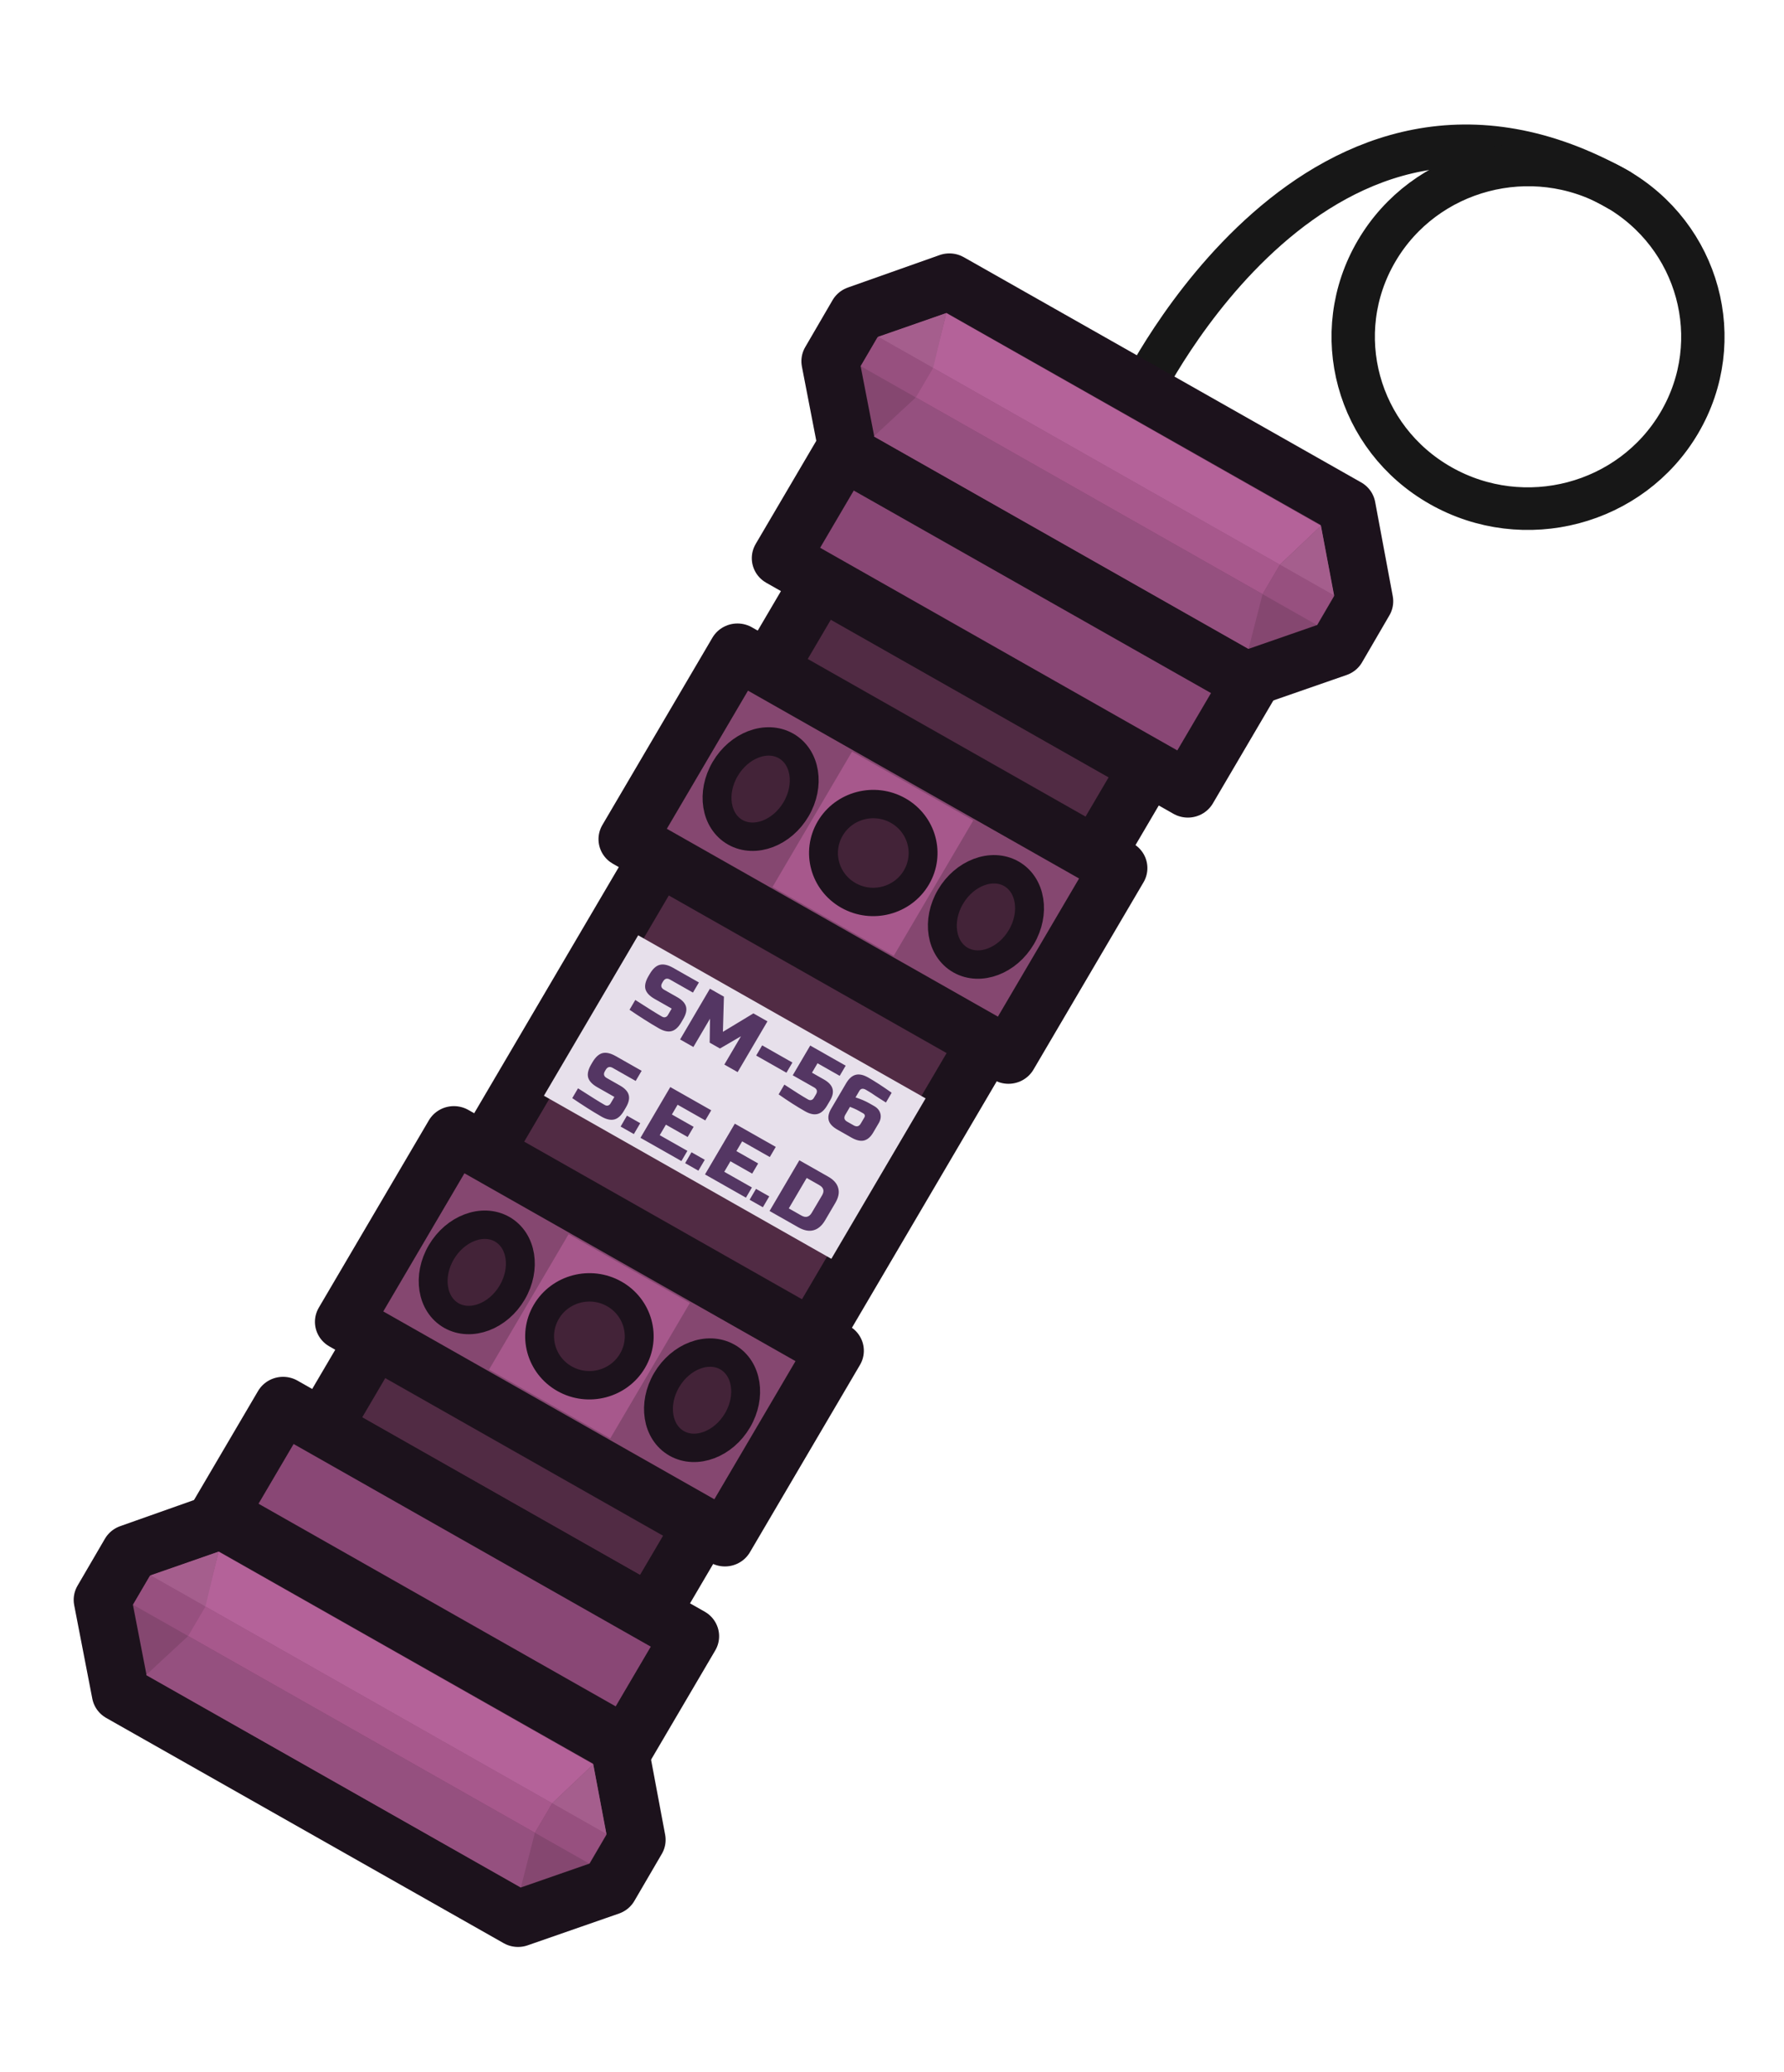 <svg xmlns="http://www.w3.org/2000/svg" width="62" height="72" fill="none"><g transform="matrix(1.643 .932 -.949 1.615 -10.252 -59.868)"><path d="M42.499 21.036s-.627-7.69 5.687-7.69" style="fill:none;fill-opacity:1;fill-rule:evenodd;stroke:#171717;stroke-width:.794;stroke-linecap:round;stroke-linejoin:round;stroke-miterlimit:29;stroke-dasharray:none;stroke-opacity:1"/><circle cx="48.119" cy="16.547" r="3.202" style="fill:none;fill-opacity:1;fill-rule:evenodd;stroke:#171717;stroke-width:.794;stroke-linecap:round;stroke-linejoin:round;stroke-miterlimit:29;stroke-dasharray:none;stroke-opacity:1"/></g><path d="M40.689 26.938h6.934v18.219h-6.934z" style="fill:#512b44;fill-opacity:1;fill-rule:evenodd;stroke:#1c121c;stroke-width:1.058;stroke-linecap:round;stroke-linejoin:round;stroke-miterlimit:29;stroke-dasharray:none;stroke-opacity:1" transform="matrix(1.643 .932 -.949 1.615 -12.782 -61.24)"/><path d="M40.036 28.84h8.061v4.03h-8.061zM40.036 39.224h8.061v4.03h-8.061z" style="fill:#854770;fill-opacity:1;fill-rule:evenodd;stroke:#1c121c;stroke-width:1.058;stroke-linecap:round;stroke-linejoin:round;stroke-miterlimit:29;stroke-dasharray:none;stroke-opacity:1" transform="matrix(1.643 .932 -.949 1.615 -12.782 -61.24)"/><g transform="matrix(1.643 .932 -.949 1.615 -12.772 -61.235)"><path d="M42.778 29.401h2.565v2.913h-2.565z" style="fill:#a7588c;fill-opacity:1;fill-rule:evenodd;stroke:none;stroke-width:.521;stroke-linecap:round;stroke-linejoin:round;stroke-miterlimit:29;stroke-dasharray:none;stroke-opacity:1"/><circle cx="44.06" cy="30.842" r=".912" style="fill:#432338;fill-opacity:1;fill-rule:evenodd;stroke:#1c121c;stroke-width:.529;stroke-linecap:round;stroke-linejoin:round;stroke-miterlimit:29;stroke-dasharray:none;stroke-opacity:1"/><ellipse cx="46.443" cy="30.842" rx=".75" ry=".929" style="fill:#432338;fill-opacity:1;fill-rule:evenodd;stroke:#1c121c;stroke-width:.529;stroke-linecap:round;stroke-linejoin:round;stroke-miterlimit:29;stroke-dasharray:none;stroke-opacity:1"/><ellipse cx="41.677" cy="30.842" rx=".75" ry=".929" style="fill:#432338;fill-opacity:1;fill-rule:evenodd;stroke:#1c121c;stroke-width:.529;stroke-linecap:round;stroke-linejoin:round;stroke-miterlimit:29;stroke-dasharray:none;stroke-opacity:1"/></g><g transform="matrix(1.643 .932 -.949 1.615 -22.667 -44.392)"><path d="M42.778 29.354h2.565v2.913h-2.565z" style="fill:#a7588c;fill-opacity:1;fill-rule:evenodd;stroke:none;stroke-width:.521;stroke-linecap:round;stroke-linejoin:round;stroke-miterlimit:29;stroke-dasharray:none;stroke-opacity:1"/><circle cx="44.06" cy="30.811" r=".912" style="fill:#432338;fill-opacity:1;fill-rule:evenodd;stroke:#1c121c;stroke-width:.529;stroke-linecap:round;stroke-linejoin:round;stroke-miterlimit:29;stroke-dasharray:none;stroke-opacity:1"/><ellipse cx="46.443" cy="30.811" rx=".75" ry=".929" style="fill:#432338;fill-opacity:1;fill-rule:evenodd;stroke:#1c121c;stroke-width:.529;stroke-linecap:round;stroke-linejoin:round;stroke-miterlimit:29;stroke-dasharray:none;stroke-opacity:1"/><ellipse cx="41.677" cy="30.811" rx=".75" ry=".929" style="fill:#432338;fill-opacity:1;fill-rule:evenodd;stroke:#1c121c;stroke-width:.529;stroke-linecap:round;stroke-linejoin:round;stroke-miterlimit:29;stroke-dasharray:none;stroke-opacity:1"/></g><path d="M39.849 45.156h8.613v2.343h-8.613zM39.849 24.589h8.613v2.343h-8.613z" style="fill:#894775;fill-opacity:1;fill-rule:evenodd;stroke:#1c121c;stroke-width:1.058;stroke-linecap:round;stroke-linejoin:round;stroke-miterlimit:29;stroke-dasharray:none;stroke-opacity:1" transform="matrix(1.643 .932 -.949 1.615 -12.782 -61.24)"/><path d="M41.103 34.322h6.08v3.452h-6.08z" style="fill:#e7e0eb;fill-opacity:1;fill-rule:evenodd;stroke:none;stroke-width:.446;stroke-linecap:round;stroke-linejoin:round;stroke-miterlimit:29;stroke-dasharray:none;stroke-opacity:1" transform="matrix(1.643 .932 -.949 1.615 -12.782 -61.24)"/><path d="M41.66 35.392q.428.024.58.024.036 0 .056-.02.022-.022.022-.058v-.14h-.36q-.163 0-.238-.074-.073-.075-.073-.239v-.046q0-.164.073-.237.075-.075.239-.075h.547v.218h-.485q-.093 0-.093.094v.03q0 .094.093.094h.281q.153 0 .225.072.071.072.071.225v.078q0 .153-.071.224-.072.072-.225.072-.08 0-.168-.003l-.144-.006q-.16-.008-.33-.022zm2.015-.382-.219.39h-.218l-.218-.39v.609h-.281v-1.092h.296l.312.577.312-.577h.297v1.092h-.281zm.421.172v-.219h.64v.219zm1.295.452q-.26 0-.577-.031v-.21q.344.023.514.023.036 0 .056-.02.022-.022.022-.058v-.078q0-.094-.093-.094h-.453v-.64h.75v.219h-.469v.203h.25q.153 0 .224.07.072.069.072.21v.11q0 .153-.072.224-.071.072-.224.072m.686-1.123q.214 0 .515.031v.21l-.147-.007q-.059-.005-.098-.006l-.075-.006q-.062-.003-.115-.003-.095 0-.095.078v.14q.15-.031.265-.031h.109q.106 0 .17.064t.064.17v.203q0 .142-.072.212-.072.068-.224.068h-.297q-.153 0-.224-.068-.072-.07-.072-.212v-.546q0-.153.072-.225.071-.072.224-.072zm.172.624q-.06 0-.11.006l-.077.01v.171q0 .094.093.094h.14q.094 0 .094-.094v-.132q0-.024-.015-.04-.016-.015-.04-.015zm-4.674 2.207q.428.024.579.024.036 0 .056-.02.022-.022.022-.058v-.14h-.359q-.164 0-.239-.074-.073-.075-.073-.239v-.046q0-.164.073-.238.075-.074.239-.074h.548v.218h-.486q-.093 0-.093.094v.03q0 .094.093.094h.281q.153 0 .225.072t.072.225v.078q0 .153-.072.224t-.225.072q-.08 0-.168-.003l-.144-.006q-.159-.008-.329-.022zm1.031-.007h.281v.234h-.28zm1.287.234h-.866v-1.092h.866v.218h-.585v.21h.46v.219h-.46v.226h.585zm.078-.234h.281v.234h-.28zm1.287.234h-.866v-1.092h.866v.218h-.585v.21h.46v.219h-.46v.226h.585zm.078-.234h.28v.234h-.28Zm1.03-.858q.176 0 .266.092.093.09.093.266v.375q0 .176-.093.268-.09.09-.266.09h-.609v-1.091zm.078.358q0-.14-.14-.14h-.266v.655h.265q.14 0 .14-.14z" aria-label="SM-56 S.E.E.D" style="font-size:5.333px;font-family:&quot;Russo One&quot;;-inkscape-font-specification:&quot;Russo One&quot;;text-align:center;text-anchor:middle;white-space:pre;fill:#543663;fill-opacity:1;fill-rule:evenodd;stroke-width:.439;stroke-linecap:round;stroke-linejoin:round;stroke-miterlimit:29" transform="matrix(1.643 .932 -.949 1.615 -12.782 -61.24)"/><path d="m48.361 24.64-8.402.003L38.8 23.3l-.004-1.008 1.153-1.364 8.403-.004 1.158 1.36.004 1.008z" style="fill:#854770;fill-opacity:1;fill-rule:evenodd;stroke:#1c121c;stroke-width:1.058;stroke-linecap:round;stroke-linejoin:round;stroke-miterlimit:29;stroke-dasharray:none;stroke-opacity:1" transform="matrix(1.643 .932 -.949 1.615 -12.782 -61.24)"/><path d="M40.483 22.467h7.346v.634h-7.346z" style="fill:#a7588c;fill-rule:evenodd;stroke-width:.529;stroke-linecap:round;stroke-linejoin:round;stroke-miterlimit:29" transform="matrix(1.643 .932 -.949 1.615 -12.782 -61.24)"/><path d="M47.83 22.467h1.147v.634H47.83z" style="fill:#97507f;fill-opacity:1;fill-rule:evenodd;stroke-width:.209;stroke-linecap:round;stroke-linejoin:round;stroke-miterlimit:29" transform="matrix(1.643 .932 -.949 1.615 -12.782 -61.24)"/><path d="M39.329 22.467h1.166v.634h-1.166z" style="fill:#97507f;fill-opacity:1;fill-rule:evenodd;stroke-width:.211;stroke-linecap:round;stroke-linejoin:round;stroke-miterlimit:29" transform="matrix(1.643 .932 -.949 1.615 -12.782 -61.24)"/><path d="m40.483 22.467-.29-1.005h7.924l-.288 1.005z" style="fill:#b46299;fill-opacity:1;fill-rule:evenodd;stroke:none;stroke-width:.523;stroke-linecap:round;stroke-linejoin:round;stroke-miterlimit:29;stroke-dasharray:none;stroke-opacity:1" transform="matrix(1.643 .932 -.949 1.615 -12.782 -61.24)"/><path d="m40.495 23.1-.303 1.014h7.925l-.288-1.013z" style="fill:#95507f;fill-opacity:1;fill-rule:evenodd;stroke:none;stroke-width:.529;stroke-linecap:round;stroke-linejoin:round;stroke-miterlimit:29;stroke-dasharray:none;stroke-opacity:1" transform="matrix(1.643 .932 -.949 1.615 -12.782 -61.24)"/><path d="M47.83 22.467h1.147l-.86-1.005zM40.495 22.467h-1.164l.86-1.005z" style="fill:#a55e8d;fill-opacity:1;fill-rule:evenodd;stroke:none;stroke-width:.529;stroke-linecap:round;stroke-linejoin:round;stroke-miterlimit:29;stroke-dasharray:none;stroke-opacity:1" transform="matrix(1.643 .932 -.949 1.615 -12.782 -61.24)"/><path d="m50.84 51.605-8.403.004-1.159-1.343-.003-1.009 1.153-1.364 8.403-.003 1.158 1.358.003 1.009z" style="fill:#854770;fill-opacity:1;fill-rule:evenodd;stroke:#1c121c;stroke-width:1.058;stroke-linecap:round;stroke-linejoin:round;stroke-miterlimit:29;stroke-dasharray:none;stroke-opacity:1" transform="matrix(1.643 .932 -.949 1.615 -16.553 -64.062)"/><path d="M42.96 49.432h7.347v.634H42.96z" style="fill:#a7588c;fill-rule:evenodd;stroke-width:.529;stroke-linecap:round;stroke-linejoin:round;stroke-miterlimit:29" transform="matrix(1.643 .932 -.949 1.615 -16.553 -64.062)"/><path d="M50.307 49.432h1.148v.634h-1.148z" style="fill:#97507f;fill-opacity:1;fill-rule:evenodd;stroke-width:.209;stroke-linecap:round;stroke-linejoin:round;stroke-miterlimit:29" transform="matrix(1.643 .932 -.949 1.615 -16.553 -64.062)"/><path d="M41.807 49.432h1.166v.634h-1.166z" style="fill:#97507f;fill-opacity:1;fill-rule:evenodd;stroke-width:.211;stroke-linecap:round;stroke-linejoin:round;stroke-miterlimit:29" transform="matrix(1.643 .932 -.949 1.615 -16.553 -64.062)"/><path d="m42.96 49.432-.29-1.005h7.925l-.288 1.005z" style="fill:#b46299;fill-opacity:1;fill-rule:evenodd;stroke:none;stroke-width:.523;stroke-linecap:round;stroke-linejoin:round;stroke-miterlimit:29;stroke-dasharray:none;stroke-opacity:1" transform="matrix(1.643 .932 -.949 1.615 -16.553 -64.062)"/><path d="m42.973 50.066-.303 1.013h7.925l-.288-1.013z" style="fill:#95507f;fill-opacity:1;fill-rule:evenodd;stroke:none;stroke-width:.529;stroke-linecap:round;stroke-linejoin:round;stroke-miterlimit:29;stroke-dasharray:none;stroke-opacity:1" transform="matrix(1.643 .932 -.949 1.615 -16.553 -64.062)"/><path d="M50.307 49.432h1.148l-.86-1.005zM42.973 49.432h-1.164l.86-1.005z" style="fill:#a55e8d;fill-opacity:1;fill-rule:evenodd;stroke:none;stroke-width:.529;stroke-linecap:round;stroke-linejoin:round;stroke-miterlimit:29;stroke-dasharray:none;stroke-opacity:1" transform="matrix(1.643 .932 -.949 1.615 -16.553 -64.062)"/></svg>